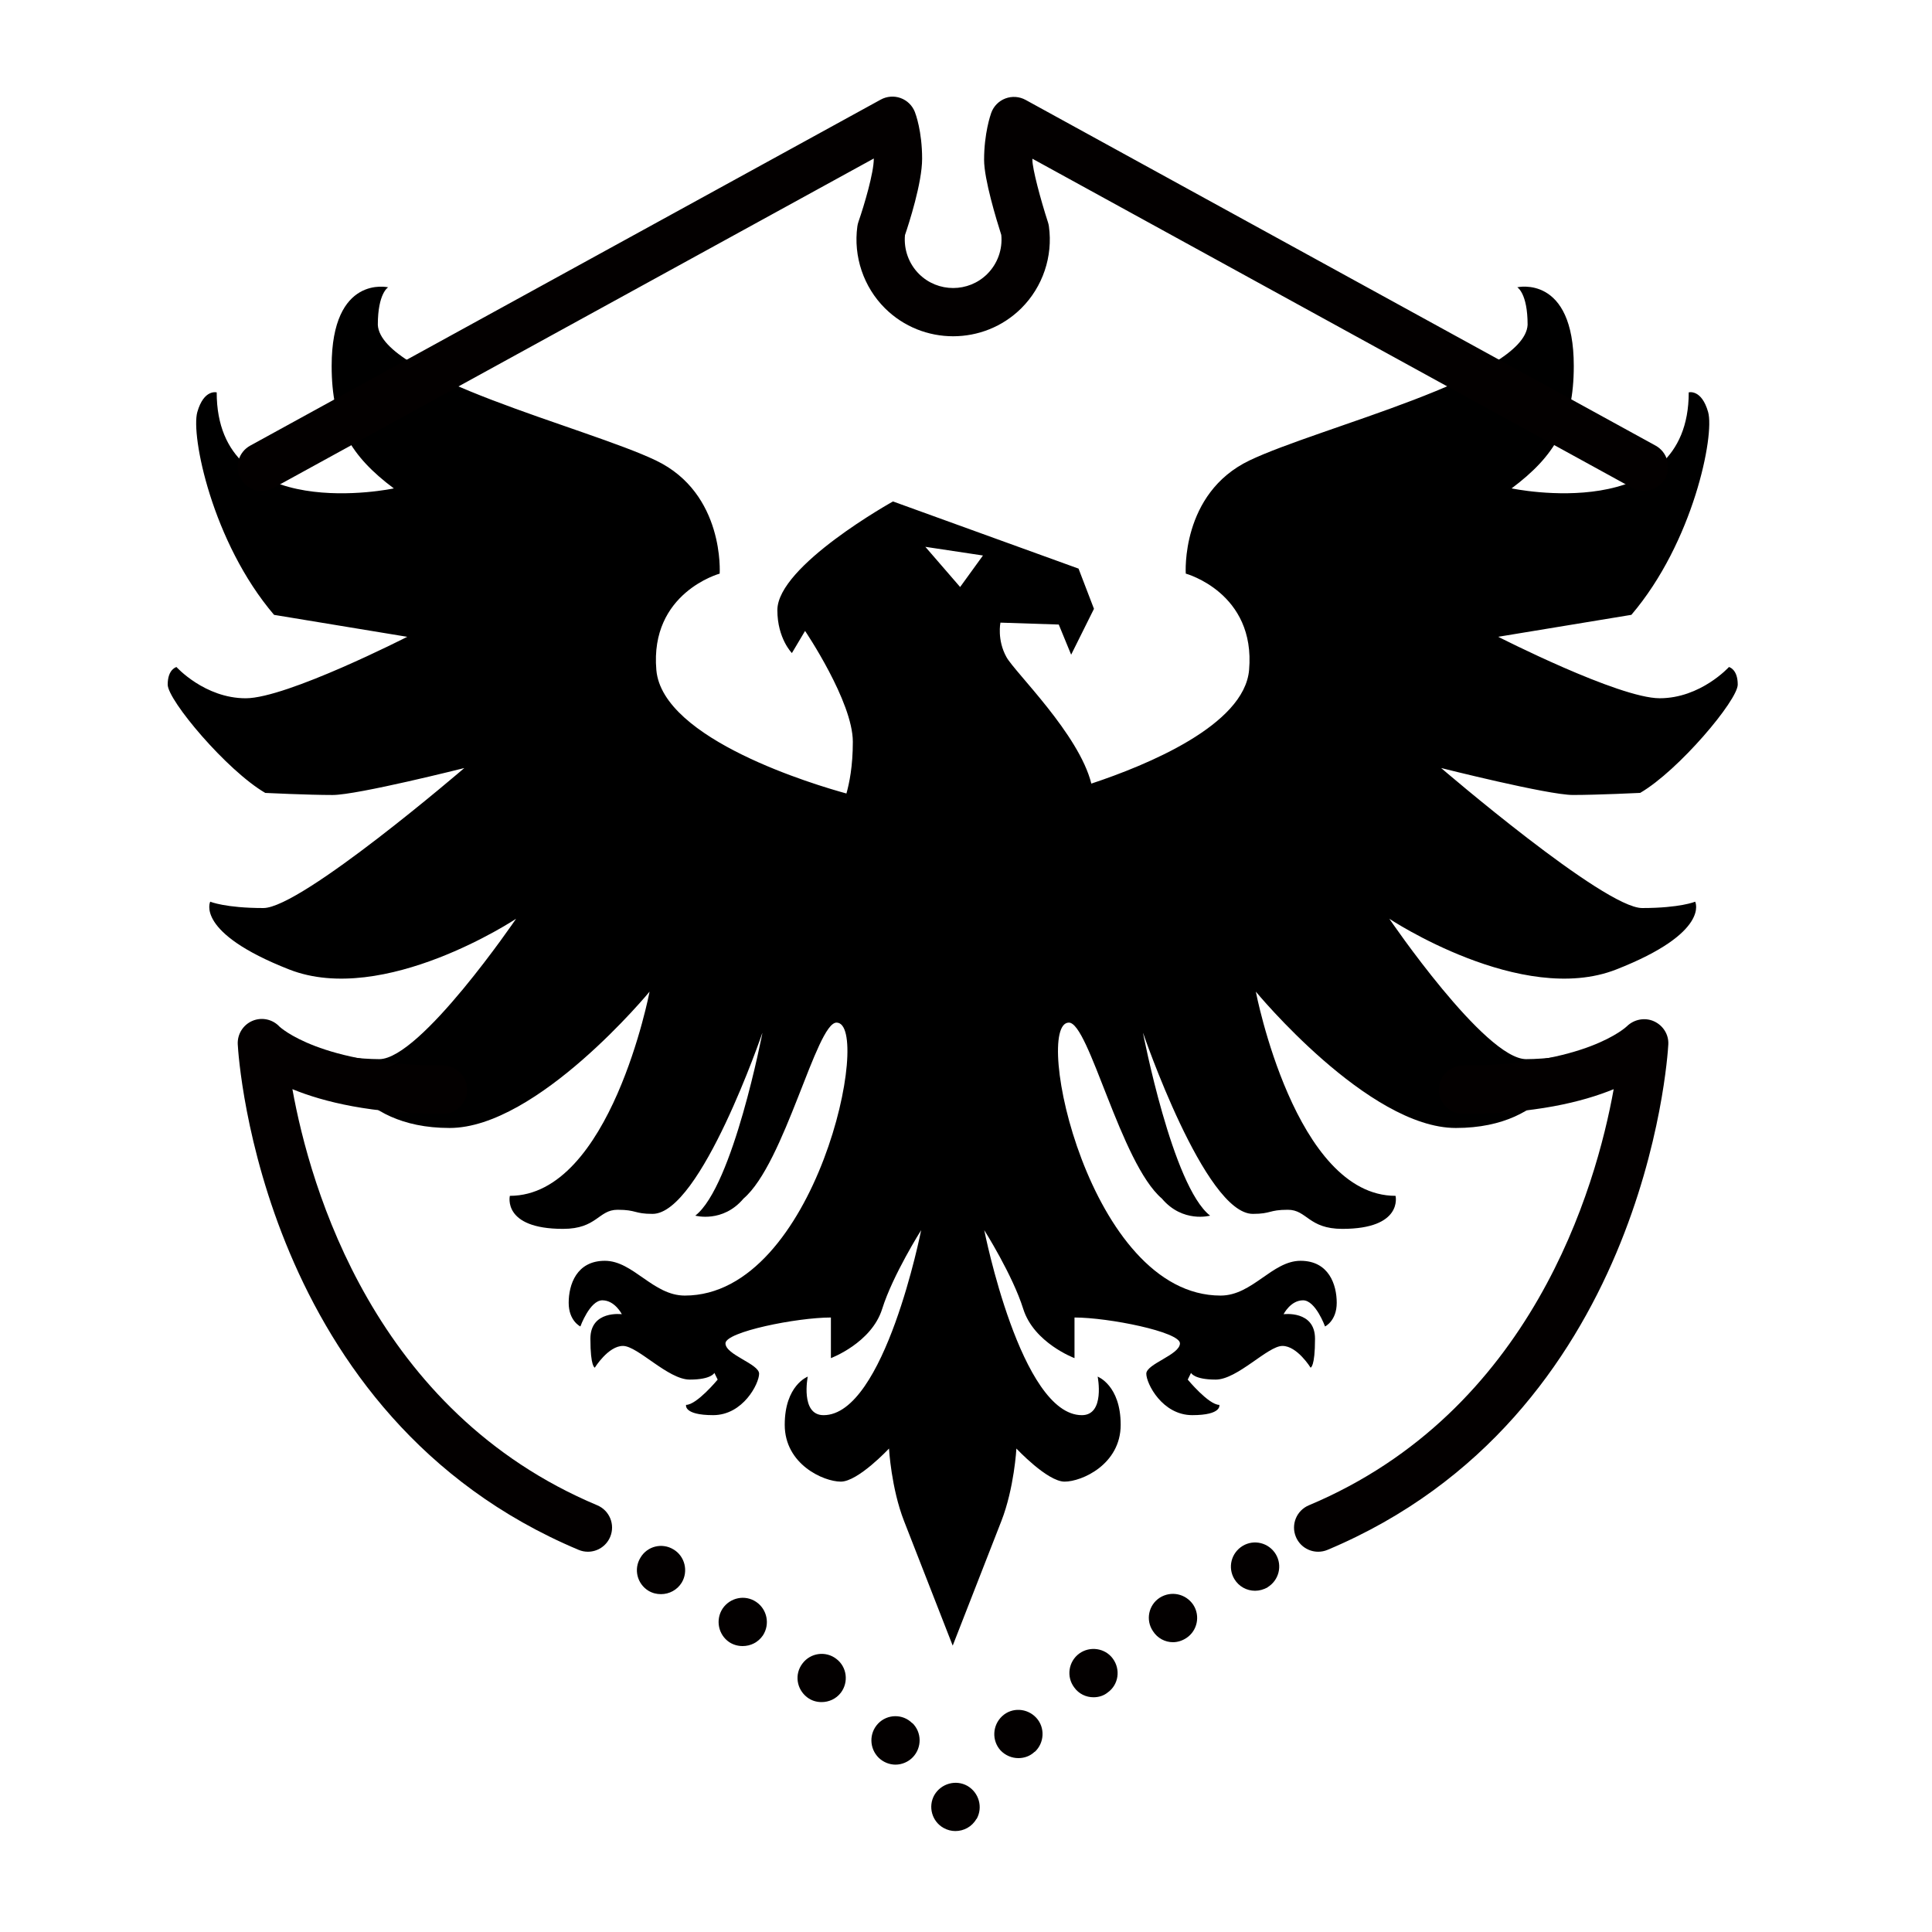 <svg xmlns="http://www.w3.org/2000/svg"  viewBox="0 0 80 80" width="150px" height="150px"><path d="M67.997,37.6c-1.576,0-8.323-5.798-8.323-5.798s4.424,1.116,5.454,1.116c1.03,0,2.788-0.086,2.788-0.086 c1.596-0.929,4.04-3.838,4.04-4.485c0-0.646-0.364-0.727-0.364-0.727s-1.172,1.293-2.868,1.293c-1.697,0-6.687-2.545-6.687-2.545 l5.515-0.909c2.566-3.01,3.45-7.435,3.178-8.396c-0.272-0.962-0.803-0.816-0.803-0.816c0,5.534-7.335,3.976-7.335,3.976 c1.775-1.328,2.575-2.638,2.575-5.068c0-3.804-2.34-3.259-2.34-3.259s0.428,0.237,0.428,1.554 c-0.116,2.181-8.655,4.246-11.514,5.615c-2.859,1.369-2.641,4.687-2.641,4.687s2.9,0.789,2.622,3.991 c-0.199,2.288-4.236,3.942-6.532,4.704c-0.513-2.052-3.157-4.599-3.512-5.233c-0.401-0.717-0.252-1.432-0.252-1.432l2.415,0.079 l0.513,1.248l0.945-1.899l-0.639-1.665l-7.683-2.781c0,0-4.788,2.659-4.788,4.501c0,1.175,0.602,1.777,0.602,1.777l0.545-0.917 c0,0,1.978,2.927,1.978,4.59c0,1.024-0.148,1.724-0.265,2.142c-1.246-0.341-7.619-2.224-7.871-5.113 c-0.278-3.202,2.622-3.991,2.622-3.991s0.218-3.318-2.641-4.687c-2.859-1.369-11.398-3.434-11.514-5.615 c0-1.317,0.428-1.554,0.428-1.554s-2.34-0.545-2.34,3.259c0,2.43,0.8,3.74,2.575,5.068c0,0-7.335,1.558-7.335-3.976 c0,0-0.53-0.145-0.803,0.816c-0.272,0.962,0.612,5.386,3.178,8.396l5.515,0.909c0,0-4.99,2.545-6.687,2.545 c-1.697,0-2.868-1.293-2.868-1.293s-0.364,0.081-0.364,0.727c0,0.646,2.444,3.555,4.04,4.485c0,0,1.757,0.086,2.788,0.086 s5.454-1.116,5.454-1.116S12.483,37.6,10.907,37.6c-1.576,0-2.202-0.263-2.202-0.263s-0.646,1.273,3.272,2.808 c3.919,1.535,9.393-2.101,9.393-2.101s-3.957,5.813-5.666,5.813c-0.804,0-1.849-0.156-1.849-0.156s0.758,3.006,4.762,3.006 c3.631,0,8.281-5.646,8.281-5.646s-1.621,8.456-5.786,8.456c0,0-0.326,1.368,2.204,1.368c1.405,0,1.46-0.791,2.256-0.791 c0.796,0,0.679,0.17,1.45,0.17c1.99,0,4.551-7.511,4.551-7.511s-1.218,6.367-2.782,7.584c0,0,1.135,0.317,1.997-0.707 c1.711-1.463,3.017-7.286,3.851-7.286c1.513,0-0.825,11.303-6.282,11.303c-1.318,0-2.136-1.44-3.311-1.44 c-1.175,0-1.498,0.991-1.498,1.74c0,0.749,0.484,0.979,0.484,0.979s0.392-1.083,0.91-1.083c0.519,0,0.807,0.576,0.807,0.576 s-1.302-0.173-1.302,1.014c0,1.187,0.184,1.198,0.184,1.198s0.553-0.899,1.164-0.899s1.867,1.394,2.765,1.394 c0.899,0,1.021-0.278,1.021-0.278l0.136,0.278c0,0-0.866,1.047-1.308,1.047c0,0-0.119,0.425,1.121,0.425 c1.24,0,1.903-1.308,1.903-1.716s-1.393-0.781-1.393-1.257s2.956-1.07,4.366-1.07v1.682c0,0,1.682-0.629,2.123-2.038 c0.442-1.41,1.614-3.261,1.614-3.261s-1.51,7.661-4.041,7.661c-0.971,0-0.655-1.596-0.655-1.596s-0.953,0.357-0.953,1.995 c0,1.638,1.608,2.353,2.323,2.353c0.715,0,1.995-1.37,1.995-1.37s0.089,1.638,0.625,3.008c0.536,1.37,2.012,5.152,2.012,5.152 h0.001c0,0,1.476-3.782,2.012-5.152c0.536-1.37,0.625-3.008,0.625-3.008s1.281,1.37,1.995,1.37c0.715,0,2.323-0.715,2.323-2.353 c0-1.638-0.953-1.995-0.953-1.995s0.316,1.596-0.655,1.596c-2.531,0-4.041-7.661-4.041-7.661s1.172,1.852,1.614,3.261 c0.442,1.41,2.123,2.038,2.123,2.038v-1.682c1.41,0,4.366,0.595,4.366,1.07s-1.393,0.849-1.393,1.257s0.662,1.716,1.903,1.716 s1.121-0.425,1.121-0.425c-0.442,0-1.308-1.047-1.308-1.047l0.136-0.278c0,0,0.123,0.278,1.021,0.278 c0.899,0,2.155-1.394,2.765-1.394s1.164,0.899,1.164,0.899s0.184-0.012,0.184-1.198c0-1.187-1.302-1.014-1.302-1.014 s0.288-0.576,0.807-0.576c0.518,0,0.91,1.083,0.91,1.083s0.484-0.23,0.484-0.979c0-0.749-0.323-1.74-1.498-1.74 c-1.175,0-1.993,1.44-3.311,1.44c-5.456,0-7.795-11.303-6.282-11.303c0.835,0,2.141,5.822,3.851,7.286 c0.862,1.023,1.997,0.707,1.997,0.707c-1.564-1.217-2.782-7.584-2.782-7.584s2.562,7.511,4.551,7.511 c0.771,0,0.654-0.17,1.45-0.17c0.796,0,0.851,0.791,2.256,0.791c2.53,0,2.204-1.368,2.204-1.368c-4.165,0-5.786-8.456-5.786-8.456 s4.649,5.646,8.281,5.646c4.004,0,4.762-3.006,4.762-3.006s-1.046,0.156-1.849,0.156c-1.709,0-5.666-5.813-5.666-5.813 s5.474,3.636,9.393,2.101c3.919-1.535,3.272-2.808,3.272-2.808S69.572,37.6,67.997,37.6z M40.702,23.002l-0.945,1.305l-1.44-1.664 L40.702,23.002z"/><path fill="#030000" d="M24.344,64.254c-0.13,0-0.261-0.025-0.388-0.079c-13.104-5.504-14.077-20.3-14.111-20.927 c-0.023-0.421,0.219-0.811,0.606-0.976c0.388-0.165,0.837-0.069,1.124,0.24c0.002,0.001,1.688,1.61,6.77,1.61c0.553,0,1,0.448,1,1 s-0.447,1-1,1c-2.956,0-4.951-0.495-6.237-1.022c0.732,4.067,3.388,13.353,12.624,17.231c0.509,0.214,0.748,0.8,0.534,1.309 C25.105,64.023,24.734,64.254,24.344,64.254z"/><path fill="#030000" d="M54.583,64.254c-0.391,0-0.762-0.23-0.922-0.613c-0.214-0.509,0.025-1.095,0.534-1.309 c9.236-3.879,11.892-13.164,12.624-17.231c-1.287,0.527-3.281,1.022-6.237,1.022c-0.553,0-1-0.448-1-1s0.447-1,1-1 c5.082,0,6.766-1.609,6.782-1.625c0.296-0.292,0.747-0.378,1.122-0.209c0.377,0.17,0.618,0.547,0.595,0.96 c-0.034,0.627-1.005,15.423-14.11,20.927C54.844,64.229,54.713,64.254,54.583,64.254z"/><path fill="#030000" d="M68.071,20.329c-0.162,0-0.327-0.04-0.48-0.124L42.749,6.572c0,0.016,0,0.031,0,0.047 c0,0.37,0.335,1.629,0.645,2.585c0.019,0.056,0.031,0.113,0.039,0.171c0.173,1.24-0.255,2.507-1.144,3.39 c-1.556,1.545-4.086,1.546-5.644,0c-0.887-0.882-1.314-2.148-1.144-3.389c0.009-0.065,0.024-0.13,0.046-0.193 c0.245-0.704,0.635-2.034,0.635-2.608c0-0.004,0-0.008,0-0.012l-24.86,13.643c-0.487,0.268-1.092,0.088-1.358-0.396 c-0.266-0.484-0.088-1.092,0.396-1.357L36.47,4.124c0.254-0.139,0.554-0.161,0.822-0.064c0.271,0.098,0.485,0.308,0.59,0.575 c0.031,0.079,0.301,0.799,0.301,1.94c0,0.995-0.549,2.688-0.71,3.161c-0.055,0.593,0.159,1.19,0.583,1.61 c0.778,0.774,2.047,0.773,2.823,0c0.427-0.423,0.641-1.023,0.582-1.618C41.26,9.1,40.749,7.425,40.749,6.619 c0-1.095,0.266-1.862,0.296-1.946c0.099-0.275,0.313-0.493,0.587-0.596c0.274-0.103,0.578-0.081,0.835,0.059l26.087,14.316 c0.483,0.266,0.661,0.874,0.396,1.357C68.767,20.141,68.425,20.329,68.071,20.329z"/><path fill="#030000" d="M39.069,75.69c-0.479-0.27-0.649-0.88-0.38-1.36l0,0c0.28-0.48,0.891-0.65,1.37-0.38l0,0 c0.48,0.28,0.65,0.89,0.38,1.37l0,0c0,0,0,0-0.01,0l0,0c-0.18,0.32-0.52,0.5-0.87,0.5l0,0 C39.399,75.82,39.229,75.78,39.069,75.69z M36.39,72.79L36.39,72.79L36.39,72.79c-0.399-0.39-0.41-1.02-0.03-1.42l0,0 c0.381-0.4,1.021-0.41,1.41-0.02h0.011c0.39,0.38,0.399,1.01,0.02,1.41l0,0c-0.19,0.2-0.46,0.31-0.72,0.31l0,0 C36.83,73.07,36.58,72.97,36.39,72.79z M41.43,72.48c-0.37-0.41-0.34-1.04,0.07-1.42l0,0c0.399-0.37,1.03-0.34,1.41,0.07l0,0 c0.37,0.4,0.34,1.04-0.061,1.41l0,0c0,0,0,0-0.01,0l0,0c-0.19,0.18-0.43,0.26-0.67,0.26l0,0C41.899,72.8,41.63,72.69,41.43,72.48 z M33.42,70.28L33.42,70.28L33.42,70.28c-0.44-0.34-0.53-0.96-0.19-1.4l0,0c0.33-0.44,0.96-0.53,1.4-0.19l0,0 c0.439,0.33,0.52,0.96,0.189,1.4l0,0c-0.199,0.26-0.5,0.39-0.8,0.39l0,0C33.81,70.48,33.6,70.42,33.42,70.28z M44.479,69.87 c-0.33-0.44-0.239-1.07,0.21-1.4l0,0c0.44-0.32,1.07-0.23,1.391,0.21l0,0c0.33,0.45,0.239,1.08-0.21,1.4l0,0 c-0.17,0.14-0.38,0.2-0.59,0.2l0,0C44.97,70.28,44.67,70.14,44.479,69.87z M30.2,68c-0.46-0.31-0.58-0.93-0.28-1.39l0,0 c0.31-0.46,0.93-0.59,1.39-0.28l0,0c0.46,0.31,0.58,0.93,0.28,1.39l0,0c-0.2,0.29-0.51,0.44-0.84,0.44l0,0 C30.56,68.16,30.37,68.11,30.2,68z M47.74,67.54c-0.311-0.46-0.181-1.08,0.279-1.38l0,0c0.471-0.3,1.08-0.17,1.391,0.29l0,0 c0.3,0.46,0.17,1.08-0.29,1.38l0,0C48.95,67.94,48.76,68,48.569,68l0,0C48.25,68,47.93,67.84,47.74,67.54z M26.85,65.87 c-0.47-0.29-0.62-0.9-0.33-1.37l0,0c0.28-0.48,0.9-0.63,1.37-0.34l0,0c0.47,0.28,0.62,0.9,0.34,1.37l0,0 c-0.189,0.31-0.52,0.48-0.859,0.48l0,0C27.189,66.01,27.02,65.97,26.85,65.87z M51.109,65.38c-0.279-0.47-0.13-1.08,0.351-1.37 l0,0c0.47-0.28,1.08-0.13,1.37,0.35l0,0c0.279,0.47,0.13,1.08-0.351,1.37l0,0c0,0,0,0,0.011,0l0,0 c-0.171,0.09-0.341,0.14-0.521,0.14l0,0C51.63,65.87,51.3,65.7,51.109,65.38z"/></svg>